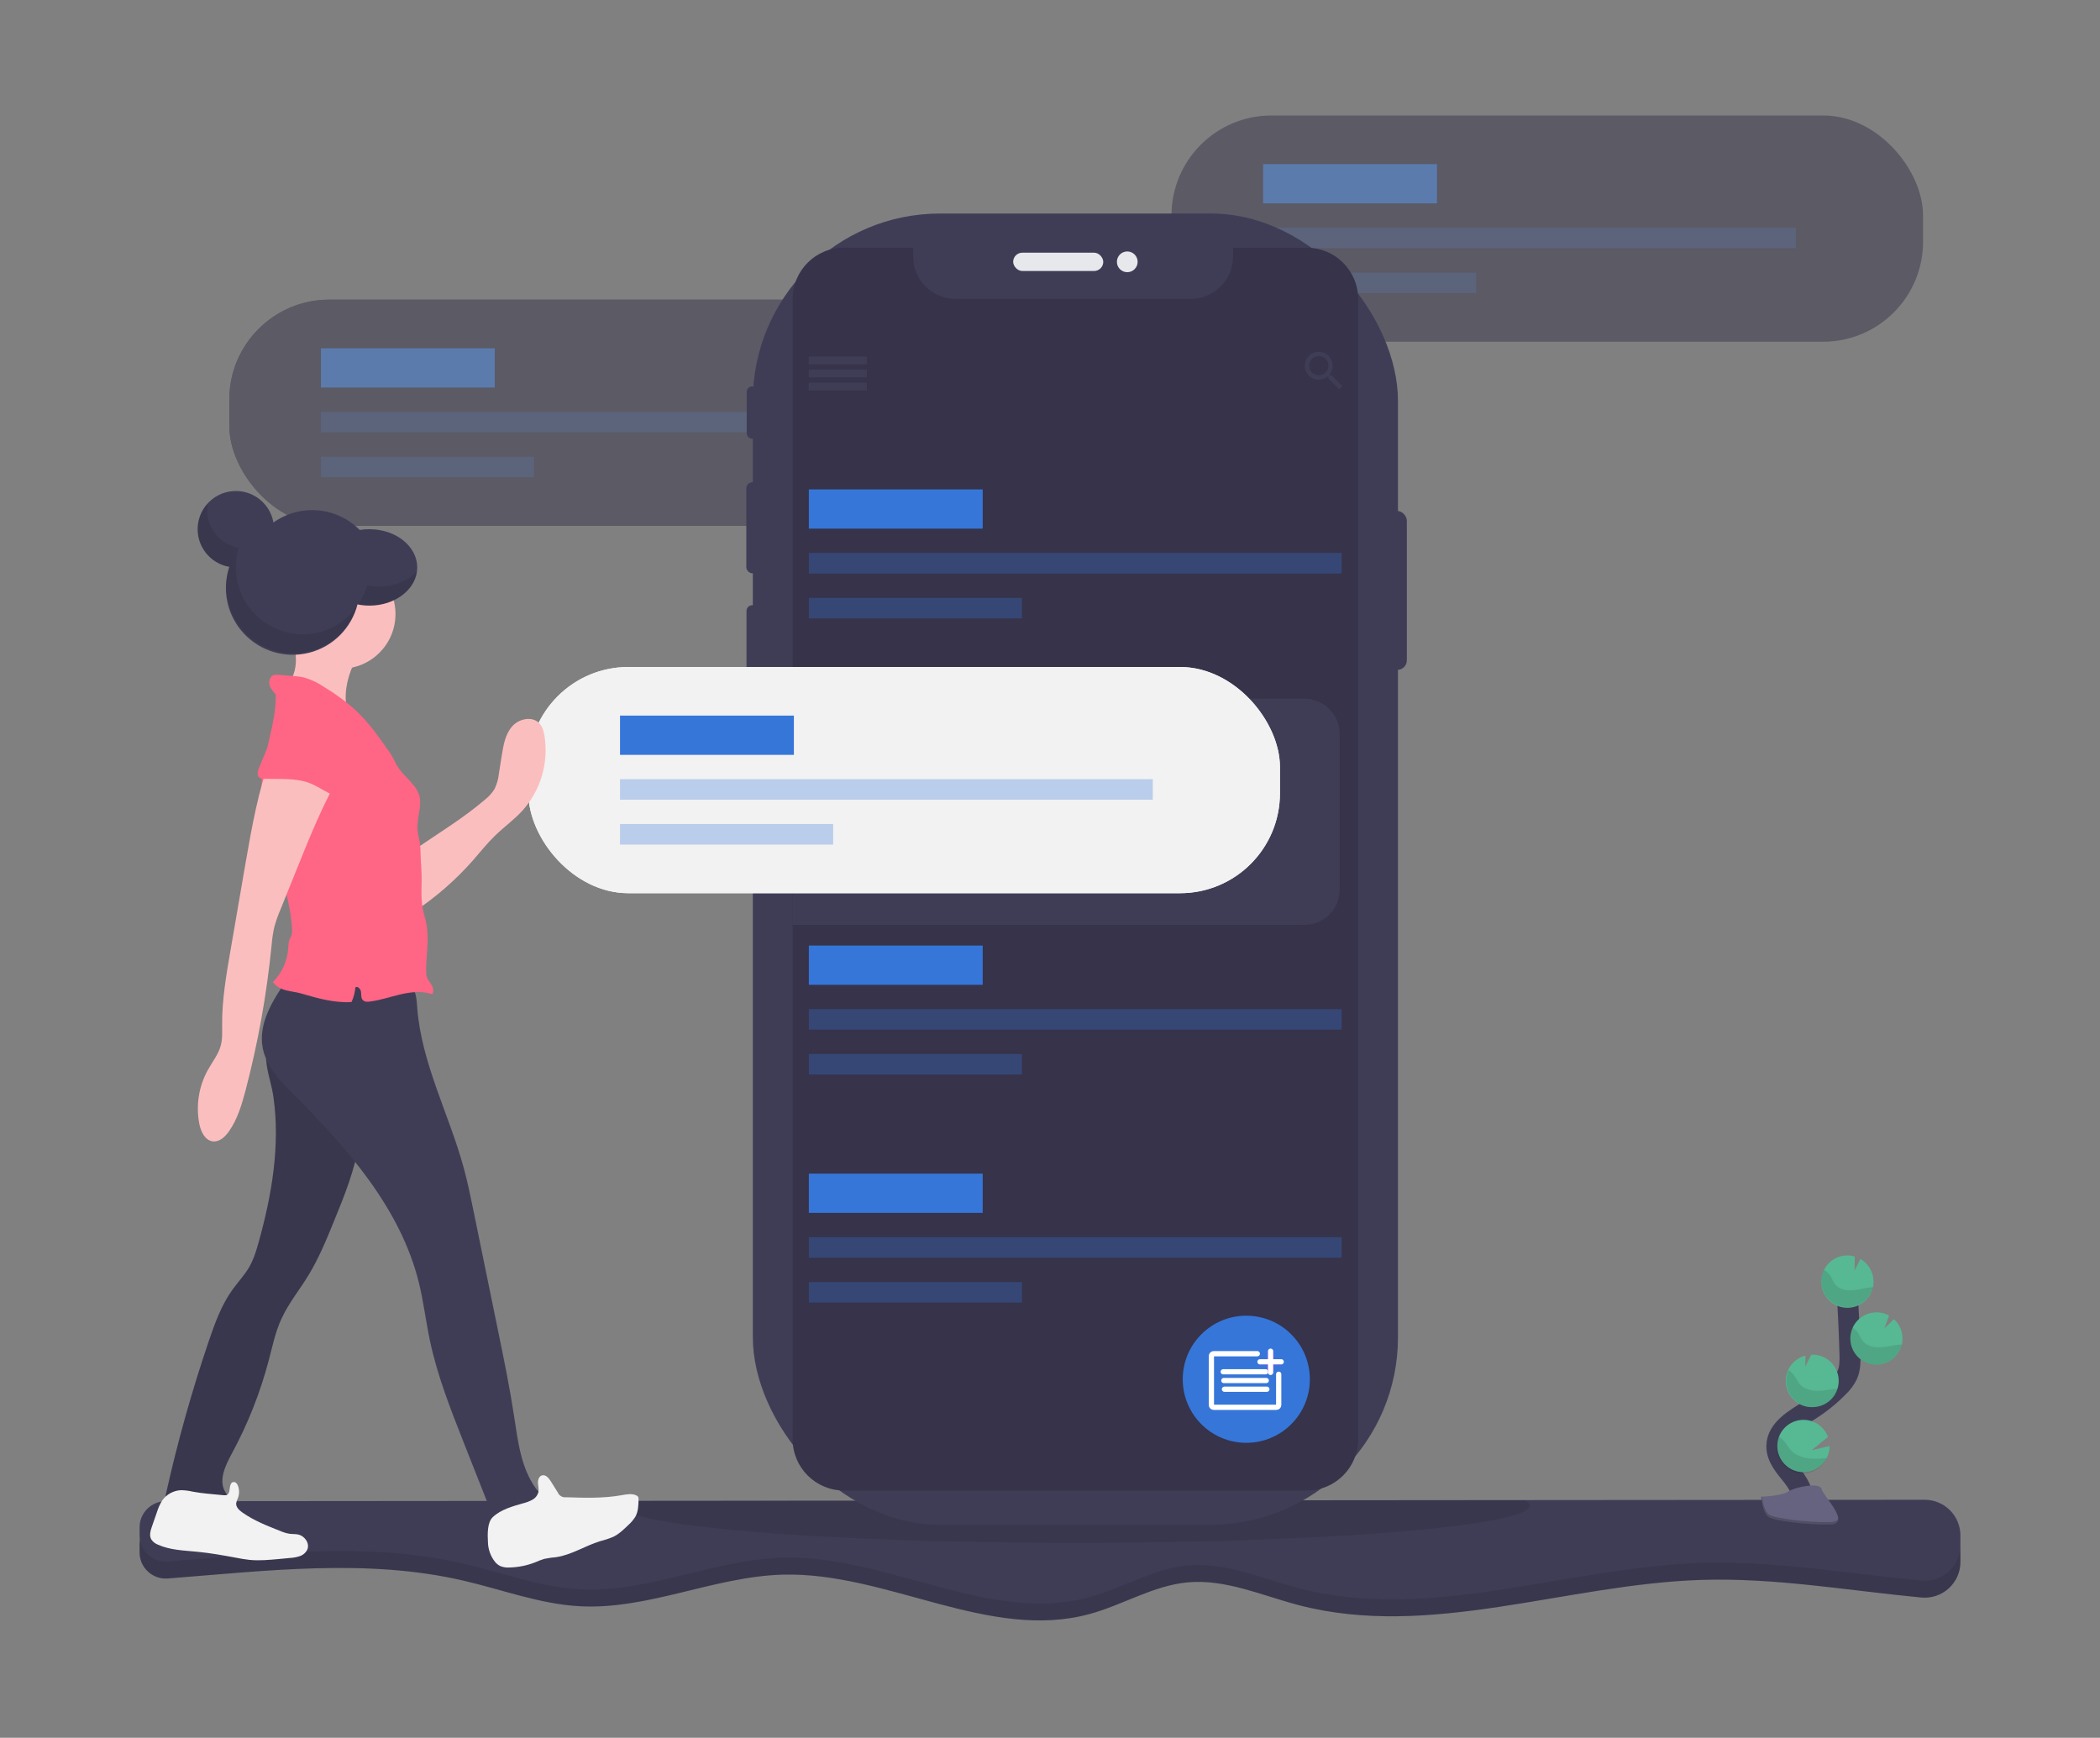 <?xml version="1.0" encoding="UTF-8"?>
<svg width="400px" height="331px" viewBox="0 0 400 331" version="1.1" xmlns="http://www.w3.org/2000/svg" xmlns:xlink="http://www.w3.org/1999/xlink">
    <rect x="0" y="0" width="400" height="331" fill="#808080" stroke="none"/>
    <!-- Generator: Sketch 60.1 (88133) - https://sketch.com/ -->
    <title>note-list</title>
    <desc>Created with Sketch.</desc>
    <g id="Page-1" stroke="none" stroke-width="1" fill="none" fill-rule="evenodd">
        <g id="note-list" transform="translate(26.586, 22)">
            <path d="M346.828,273.736 L346.828,275.516 C346.828,277.431 346.016,279.256 344.599,280.544 C343.182,281.831 341.288,282.462 339.382,282.282 C325.441,280.957 311.565,278.493 297.578,278.924 C271.79,279.711 245.788,290.258 220.827,283.742 C213.787,281.905 206.825,278.71 199.583,279.398 C193.084,280.014 187.301,283.688 181.006,285.412 C161.859,290.668 142.363,277.386 122.515,277.924 C109.432,278.28 96.905,284.65 83.837,283.941 C76.263,283.535 69.049,280.765 61.66,279.059 C43.264,274.808 24.321,277.183 5.366,278.657 C3.984,278.763 2.62,278.288 1.601,277.347 C0.583,276.406 0,275.083 0,273.697 L0,272.173 C0,269.42 2.232,267.188 4.985,267.188 L340.034,266.917 C341.839,266.92 343.569,267.64 344.844,268.919 C346.118,270.198 346.832,271.931 346.828,273.736 Z" id="Path" fill="#3F3D56" fill-rule="nonzero"></path>
            <path d="M346.828,273.736 L346.828,275.516 C346.828,277.431 346.016,279.256 344.599,280.544 C343.182,281.831 341.288,282.462 339.382,282.282 C325.441,280.957 311.565,278.493 297.578,278.924 C271.79,279.711 245.788,290.258 220.827,283.742 C213.787,281.905 206.825,278.71 199.583,279.398 C193.084,280.014 187.301,283.688 181.006,285.412 C161.859,290.668 142.363,277.386 122.515,277.924 C109.432,278.28 96.905,284.65 83.837,283.941 C76.263,283.535 69.049,280.765 61.66,279.059 C43.264,274.808 24.321,277.183 5.366,278.657 C3.984,278.763 2.62,278.288 1.601,277.347 C0.583,276.406 0,275.083 0,273.697 L0,272.173 C0,269.42 2.232,267.188 4.985,267.188 L340.034,266.917 C341.839,266.92 343.569,267.64 344.844,268.919 C346.118,270.198 346.832,271.931 346.828,273.736 Z" id="Path" fill="#000000" fill-rule="nonzero" opacity="0.1"></path>
            <path d="M346.828,270.481 L346.828,272.262 C346.828,272.509 346.814,272.756 346.789,273.003 C346.394,276.708 343.092,279.406 339.382,279.056 C325.441,277.728 311.565,275.264 297.578,275.694 C271.79,276.485 245.788,287.032 220.827,280.512 C213.787,278.675 206.825,275.481 199.583,276.168 C193.084,276.784 187.301,280.459 181.006,282.186 C161.859,287.427 142.363,274.146 122.515,274.68 C109.432,275.036 96.905,281.406 83.837,280.701 C76.263,280.291 69.049,277.525 61.66,275.816 C43.268,271.568 24.321,273.943 5.366,275.417 C2.812,275.614 0.525,273.843 0.075,271.322 C0.024,271.033 -6.27128353e-05,270.74 -6.27128353e-05,270.446 L-6.27128353e-05,268.922 C-6.27128353e-05,266.169 2.232,263.937 4.985,263.937 L88.961,263.869 L260.527,263.727 L340.034,263.663 C341.839,263.665 343.569,264.386 344.844,265.664 C346.118,266.943 346.832,268.676 346.828,270.481 L346.828,270.481 Z" id="Path" fill="#3F3D56" fill-rule="nonzero"></path>
            <path d="M264.782,264.749 C264.782,265.536 263.229,266.29 260.367,266.999 C248.904,269.83 216.5,271.87 178.253,271.87 C140.625,271.87 108.61,269.894 96.709,267.131 C93.505,266.387 91.724,265.585 91.724,264.749 C91.724,264.457 91.938,264.168 92.358,263.883 L263.924,263.741 C264.49,264.072 264.782,264.393 264.782,264.749 Z" id="Path" fill="#000000" fill-rule="nonzero" opacity="0.1"></path>
            <g id="Group" opacity="0.5" transform="translate(196.559, 0)" fill-rule="nonzero">
                <rect id="Rectangle" fill="#36334A" x="0" y="0" width="143.147" height="43.086" rx="19.03"></rect>
                <rect id="Rectangle" fill="#3676D9" x="17.448" y="9.258" width="33.116" height="7.478"></rect>
                <rect id="Rectangle" fill="#3676D9" opacity="0.3" x="17.448" y="21.365" width="101.485" height="3.917"></rect>
                <rect id="Rectangle" fill="#3676D9" opacity="0.3" x="17.448" y="29.911" width="40.594" height="3.917"></rect>
            </g>
            <g id="Group" opacity="0.5" transform="translate(17.092, 34.896)" fill-rule="nonzero">
                <rect id="Rectangle" fill="#36334A" x="0" y="0.182" width="143.147" height="43.086" rx="19.03"></rect>
                <rect id="Rectangle" fill="#36334A" x="17.448" y="9.44" width="33.116" height="7.478"></rect>
                <rect id="Rectangle" fill="#36334A" x="17.448" y="21.546" width="101.485" height="3.917"></rect>
                <rect id="Rectangle" fill="#36334A" x="17.448" y="30.092" width="40.594" height="3.917"></rect>
                <rect id="Rectangle" fill="#36334A" x="0" y="0.182" width="143.147" height="43.086" rx="19.03"></rect>
                <rect id="Rectangle" fill="#3676D9" x="17.448" y="9.44" width="33.116" height="7.478"></rect>
                <rect id="Rectangle" fill="#3676D9" opacity="0.3" x="17.448" y="21.546" width="101.485" height="3.917"></rect>
                <rect id="Rectangle" fill="#3676D9" opacity="0.3" x="17.448" y="30.092" width="40.594" height="3.917"></rect>
            </g>
            <rect id="Rectangle" fill="#3F3D56" fill-rule="nonzero" x="237.716" y="75.325" width="3.671" height="30.274" rx="1.836"></rect>
            <rect id="Rectangle" fill="#3F3D56" fill-rule="nonzero" x="115.642" y="51.607" width="2.062" height="9.967" rx="1.031"></rect>
            <rect id="Rectangle" fill="#3F3D56" fill-rule="nonzero" x="115.568" y="69.852" width="2.322" height="17.348" rx="1.161"></rect>
            <rect id="Rectangle" fill="#3F3D56" fill-rule="nonzero" x="115.603" y="93.271" width="2.211" height="17.498" rx="1.106"></rect>
            <rect id="Rectangle" fill="#3F3D56" fill-rule="nonzero" x="116.81" y="18.669" width="122.885" height="249.743" rx="35.69"></rect>
            <rect id="Rectangle" fill="#E6E8EC" fill-rule="nonzero" x="166.399" y="26.129" width="17.16" height="3.486" rx="1.743"></rect>
            <ellipse id="Oval" fill="#E6E8EC" fill-rule="nonzero" cx="188.131" cy="27.87" rx="1.976" ry="1.976"></ellipse>
            <path d="M232.108,34.935 L232.108,252.143 C232.106,257.532 227.736,261.9 222.347,261.9 L134.159,261.9 C128.77,261.9 124.401,257.532 124.399,252.143 L124.399,34.935 C124.399,29.545 128.768,25.175 134.159,25.175 L147.356,25.175 L147.356,26.888 C147.357,31.325 150.955,34.922 155.392,34.924 L200.259,34.924 C204.691,34.914 208.278,31.319 208.278,26.888 L208.278,25.193 L222.347,25.193 C227.731,25.193 232.098,29.552 232.108,34.935 L232.108,34.935 Z" id="Path" fill="#36334A" fill-rule="nonzero"></path>
            <rect id="Rectangle" fill="#3F3D56" fill-rule="nonzero" x="127.479" y="45.934" width="11.039" height="1.424"></rect>
            <rect id="Rectangle" fill="#3F3D56" fill-rule="nonzero" x="127.479" y="48.427" width="11.039" height="1.424"></rect>
            <rect id="Rectangle" fill="#3F3D56" fill-rule="nonzero" x="127.479" y="50.919" width="11.039" height="1.424"></rect>
            <rect id="Rectangle" fill="#3F3D56" fill-rule="nonzero" x="127.479" y="45.934" width="11.039" height="1.424"></rect>
            <rect id="Rectangle" fill="#3F3D56" fill-rule="nonzero" x="127.479" y="48.427" width="11.039" height="1.424"></rect>
            <rect id="Rectangle" fill="#3F3D56" fill-rule="nonzero" x="127.479" y="50.919" width="11.039" height="1.424"></rect>
            <path d="M227.062,49.495 L226.738,49.495 L226.613,49.392 C227.022,48.904 227.247,48.287 227.247,47.651 C227.239,46.187 226.047,45.008 224.583,45.016 C223.12,45.024 221.941,46.216 221.948,47.679 C221.956,49.142 223.149,50.322 224.612,50.314 C225.247,50.31 225.861,50.086 226.35,49.68 L226.471,49.783 L226.471,50.111 L228.515,52.159 L229.127,51.546 L227.062,49.495 Z M224.612,49.495 C223.865,49.498 223.191,49.05 222.903,48.361 C222.615,47.672 222.771,46.878 223.298,46.349 C223.825,45.82 224.619,45.661 225.309,45.946 C225.999,46.231 226.449,46.904 226.449,47.651 C226.452,48.139 226.26,48.609 225.915,48.955 C225.57,49.302 225.101,49.496 224.612,49.495 L224.612,49.495 Z" id="Shape" fill="#3F3D56" fill-rule="nonzero"></path>
            <rect id="Rectangle" fill="#3676D9" fill-rule="nonzero" x="127.479" y="71.216" width="33.116" height="7.478"></rect>
            <rect id="Rectangle" fill="#3676D9" fill-rule="nonzero" opacity="0.3" x="127.479" y="83.323" width="101.485" height="3.917"></rect>
            <rect id="Rectangle" fill="#3676D9" fill-rule="nonzero" opacity="0.3" x="127.479" y="91.868" width="40.594" height="3.917"></rect>
            <rect id="Rectangle" fill="#3676D9" fill-rule="nonzero" x="127.479" y="158.099" width="33.116" height="7.478"></rect>
            <rect id="Rectangle" fill="#3676D9" fill-rule="nonzero" opacity="0.3" x="127.479" y="170.206" width="101.485" height="3.917"></rect>
            <rect id="Rectangle" fill="#3676D9" fill-rule="nonzero" opacity="0.3" x="127.479" y="178.752" width="40.594" height="3.917"></rect>
            <rect id="Rectangle" fill="#3676D9" fill-rule="nonzero" x="127.479" y="201.541" width="33.116" height="7.478"></rect>
            <rect id="Rectangle" fill="#3676D9" fill-rule="nonzero" opacity="0.3" x="127.479" y="213.648" width="101.485" height="3.917"></rect>
            <rect id="Rectangle" fill="#3676D9" fill-rule="nonzero" opacity="0.3" x="127.479" y="222.194" width="40.594" height="3.917"></rect>
            <ellipse id="Oval" fill="#3676D9" fill-rule="nonzero" cx="210.803" cy="240.71" rx="12.107" ry="12.107"></ellipse>
            <path d="M216.974,239.755 L216.974,245.606 C216.974,245.852 216.775,246.051 216.529,246.051 L204.6,246.051 C204.354,246.051 204.155,245.852 204.155,245.606 L204.155,236.287 C204.155,236.041 204.354,235.842 204.6,235.842 L212.9,235.842" id="Path" stroke="#FFFFFF" stroke-linecap="round"></path>
            <line x1="206.412" y1="239.285" x2="214.481" y2="239.285" id="Path" stroke="#FFFFFF" stroke-linecap="round"></line>
            <line x1="206.53" y1="240.948" x2="214.602" y2="240.948" id="Path" stroke="#FFFFFF" stroke-linecap="round"></line>
            <line x1="206.647" y1="242.608" x2="214.72" y2="242.608" id="Path" stroke="#FFFFFF" stroke-linecap="round"></line>
            <line x1="215.432" y1="235.368" x2="215.432" y2="239.403" id="Path" stroke="#FF00FF"></line>
            <line x1="217.451" y1="237.387" x2="213.413" y2="237.387" id="Path" stroke="#FF00FF"></line>
            <line x1="215.432" y1="235.368" x2="215.432" y2="239.403" id="Path" stroke="#FFFFFF" stroke-linecap="round"></line>
            <line x1="217.451" y1="237.387" x2="213.413" y2="237.387" id="Path" stroke="#FFFFFF" stroke-linecap="round"></line>
            <path d="M316.418,265.34 C317.486,263.378 316.276,260.971 314.89,259.222 C313.505,257.474 311.825,255.661 311.86,253.422 C311.914,250.217 315.314,248.326 318.031,246.624 C320.049,245.365 321.909,243.869 323.572,242.17 C324.269,241.516 324.845,240.745 325.274,239.891 C325.837,238.637 325.822,237.213 325.787,235.842 C325.666,231.27 325.439,226.702 325.107,222.137" id="Path" stroke="#3F3D56" stroke-width="4"></path>
            <path d="M330.273,221.887 C330.196,220.186 329.256,218.642 327.781,217.792 L326.663,220.007 L326.698,217.326 C326.163,217.169 325.606,217.102 325.05,217.127 C322.303,217.263 320.186,219.597 320.317,222.343 C320.448,225.089 322.778,227.211 325.524,227.085 C328.271,226.96 330.397,224.634 330.277,221.887 L330.273,221.887 Z" id="Path" fill="#57B894" fill-rule="nonzero"></path>
            <path d="M321.361,255.711 C320.28,257.805 317.881,258.857 315.609,258.232 C313.337,257.608 311.812,255.478 311.954,253.126 C312.096,250.774 313.865,248.842 316.195,248.495 C318.526,248.147 320.781,249.479 321.603,251.688 L318.48,254.226 L321.916,253.432 C321.915,254.225 321.724,255.007 321.361,255.711 L321.361,255.711 Z" id="Path" fill="#57B894" fill-rule="nonzero"></path>
            <path d="M318.893,246.008 C316.319,246.19 314.032,244.378 313.62,241.831 C313.209,239.284 314.808,236.844 317.308,236.205 L317.28,238.263 L318.412,236.024 L318.412,236.024 C319.736,235.959 321.032,236.424 322.012,237.317 C322.993,238.21 323.577,239.456 323.636,240.781 C323.665,241.358 323.593,241.935 323.422,242.487 C322.807,244.499 320.995,245.908 318.893,246.008 Z" id="Path" fill="#57B894" fill-rule="nonzero"></path>
            <path d="M331.025,237.936 C328.922,238.013 326.997,236.762 326.214,234.808 C325.431,232.855 325.96,230.62 327.534,229.224 C329.109,227.828 331.39,227.571 333.236,228.582 L332.353,231.003 L334.169,229.258 C335.143,230.147 335.726,231.385 335.789,232.701 C335.813,233.164 335.771,233.628 335.664,234.079 C335.16,236.261 333.262,237.838 331.025,237.936 Z" id="Path" fill="#57B894" fill-rule="nonzero"></path>
            <path d="M329.6,223.219 C328.447,223.344 327.325,223.703 326.168,223.775 C325.01,223.846 323.739,223.572 323.006,222.671 C322.614,222.186 322.415,221.574 322.083,221.043 C321.767,220.551 321.334,220.143 320.823,219.858 C320,221.577 320.23,223.615 321.415,225.108 C322.6,226.601 324.533,227.288 326.395,226.877 C328.256,226.466 329.72,225.03 330.167,223.176 C329.979,223.183 329.79,223.198 329.6,223.219 Z" id="Path" fill="#000000" fill-rule="nonzero" opacity="0.1"></path>
            <path d="M331.025,237.936 C329.271,238.025 327.6,237.185 326.626,235.725 C325.651,234.265 325.516,232.399 326.271,230.814 C326.667,231.081 327.009,231.422 327.275,231.818 C327.631,232.356 327.848,232.979 328.265,233.471 C329.045,234.386 330.373,234.685 331.58,234.631 C332.787,234.578 333.952,234.233 335.141,234.122 C335.308,234.122 335.476,234.097 335.647,234.094 C335.138,236.264 333.251,237.832 331.025,237.936 Z" id="Path" fill="#000000" fill-rule="nonzero" opacity="0.1"></path>
            <path d="M318.893,246.008 C317.156,246.096 315.499,245.273 314.521,243.836 C313.542,242.399 313.382,240.556 314.1,238.972 C314.515,239.243 314.877,239.587 315.168,239.987 C315.556,240.535 315.798,241.169 316.254,241.675 C317.098,242.611 318.515,242.942 319.79,242.914 C321.065,242.885 322.222,242.583 323.451,242.487 C322.832,244.508 321.005,245.92 318.893,246.008 Z" id="Path" fill="#000000" fill-rule="nonzero" opacity="0.1"></path>
            <path d="M321.361,255.711 C320.235,258.228 317.282,259.355 314.766,258.229 C312.25,257.103 311.122,254.15 312.248,251.634 C312.661,251.904 313.03,252.234 313.345,252.613 C313.822,253.19 314.136,253.849 314.684,254.394 C315.706,255.398 317.355,255.818 318.825,255.85 C319.672,255.854 320.519,255.808 321.361,255.711 L321.361,255.711 Z" id="Path" fill="#000000" fill-rule="nonzero" opacity="0.1"></path>
            <path d="M308.88,263.079 C308.88,263.079 312.825,262.958 314.014,262.11 C315.204,261.263 320.068,260.255 320.374,261.612 C320.68,262.968 326.303,268.377 321.852,268.398 C317.401,268.42 311.504,267.708 310.315,266.974 C309.125,266.241 308.88,263.079 308.88,263.079 Z" id="Path" fill="#656380" fill-rule="nonzero"></path>
            <path d="M321.93,267.928 C317.476,267.964 311.582,267.234 310.397,266.504 C309.492,265.952 309.133,263.979 309.011,263.068 L308.88,263.068 C308.88,263.068 309.129,266.251 310.304,266.985 C311.479,267.718 317.387,268.434 321.841,268.409 C323.127,268.409 323.568,267.943 323.543,267.266 C323.376,267.665 322.888,267.918 321.93,267.928 Z" id="Path" fill="#000000" fill-rule="nonzero" opacity="0.2"></path>
            <path d="M228.607,117.873 L228.607,147.406 C228.607,151.143 225.578,154.172 221.842,154.172 L124.399,154.172 L124.399,111.086 L221.842,111.086 C223.64,111.086 225.364,111.802 226.633,113.075 C227.903,114.349 228.613,116.075 228.607,117.873 L228.607,117.873 Z" id="Path" fill="#3F3D56" fill-rule="nonzero"></path>
            <rect id="Rectangle" fill="#F2F2F2" fill-rule="nonzero" x="74.066" y="105.043" width="143.147" height="43.086" rx="19.03"></rect>
            <rect id="Rectangle" fill="#F2F2F2" fill-rule="nonzero" x="74.066" y="105.043" width="143.147" height="43.086" rx="19.03"></rect>
            <rect id="Rectangle" fill="#3676D9" fill-rule="nonzero" x="91.514" y="114.301" width="33.116" height="7.478"></rect>
            <rect id="Rectangle" fill="#3676D9" fill-rule="nonzero" opacity="0.3" x="91.514" y="126.408" width="101.485" height="3.917"></rect>
            <rect id="Rectangle" fill="#3676D9" fill-rule="nonzero" opacity="0.3" x="91.514" y="134.954" width="40.594" height="3.917"></rect>
            <ellipse id="Oval" fill="#3F3D56" fill-rule="nonzero" cx="32.881" cy="87.895" rx="12.73" ry="12.73"></ellipse>
            <path d="M25.496,186.92 C26.81,196.139 25.207,205.54 22.711,214.509 C22.245,216.179 21.743,217.864 20.87,219.363 C19.998,220.862 18.784,222.151 17.758,223.561 C15.621,226.502 14.368,229.97 13.197,233.403 C9.967,242.901 7.254,252.567 5.071,262.359 C4.939,262.761 4.939,263.194 5.071,263.595 C5.38,264.307 6.321,264.4 7.093,264.396 L17.085,264.343 C17.441,263.659 16.782,262.918 16.373,262.263 C14.948,260.048 16.316,257.171 17.573,254.853 C20.628,249.223 22.993,243.245 24.616,237.049 C25.3,234.439 25.855,231.772 26.966,229.312 C28.309,226.328 30.413,223.76 32.123,220.969 C34.109,217.725 35.559,214.203 36.997,210.667 C39.006,205.76 41.032,200.793 41.822,195.552 C42.567,190.631 42.2,185.617 41.715,180.664 C41.761,180.365 41.66,180.062 41.444,179.851 C41.228,179.639 40.924,179.544 40.626,179.596 L27.219,178.905 C24.456,178.763 23.801,178.157 24.221,180.871 C24.513,182.897 25.204,184.869 25.496,186.92 Z" id="Path" fill="#3F3D56" fill-rule="nonzero"></path>
            <path d="M25.496,186.92 C26.81,196.139 25.207,205.54 22.711,214.509 C22.245,216.179 21.743,217.864 20.87,219.363 C19.998,220.862 18.784,222.151 17.758,223.561 C15.621,226.502 14.368,229.97 13.197,233.403 C9.967,242.901 7.254,252.567 5.071,262.359 C4.939,262.761 4.939,263.194 5.071,263.595 C5.38,264.307 6.321,264.4 7.093,264.396 L17.085,264.343 C17.441,263.659 16.782,262.918 16.373,262.263 C14.948,260.048 16.316,257.171 17.573,254.853 C20.628,249.223 22.993,243.245 24.616,237.049 C25.3,234.439 25.855,231.772 26.966,229.312 C28.309,226.328 30.413,223.76 32.123,220.969 C34.109,217.725 35.559,214.203 36.997,210.667 C39.006,205.76 41.032,200.793 41.822,195.552 C42.567,190.631 42.2,185.617 41.715,180.664 C41.761,180.365 41.66,180.062 41.444,179.851 C41.228,179.639 40.924,179.544 40.626,179.596 L27.219,178.905 C24.456,178.763 23.801,178.157 24.221,180.871 C24.513,182.897 25.204,184.869 25.496,186.92 Z" id="Path" fill="#000000" fill-rule="nonzero" opacity="0.1"></path>
            <path d="M28.131,164.505 C25.407,168.422 22.551,172.93 23.455,177.62 C24.143,181.18 26.856,183.94 29.416,186.522 C39.65,196.798 49.713,208.214 53.196,222.297 C54.093,225.936 54.527,229.671 55.3,233.335 C56.703,239.994 59.217,246.361 61.71,252.688 L68.376,269.559 C72.62,269.664 76.476,267.102 78.026,263.15 C77.15,263.082 76.007,262.235 75.494,261.523 C72.645,257.581 72.061,252.51 71.331,247.703 C70.523,242.39 69.444,237.12 68.361,231.854 L63.59,208.559 C63.038,205.871 62.486,203.179 61.767,200.533 C58.982,190.267 53.705,180.593 52.889,169.978 C52.768,168.418 52.694,166.706 51.636,165.548 C50.525,164.327 48.702,164.124 47.053,164.028 C40.384,163.586 34.629,162.935 28.131,164.505 Z" id="Path" fill="#3F3D56" fill-rule="nonzero"></path>
            <path d="M10.138,262.121 C9.412,261.948 8.669,261.853 7.923,261.836 C6.473,261.887 5.132,262.62 4.305,263.812 C3.889,264.479 3.562,265.197 3.333,265.949 L2.368,268.719 C2.083,269.531 1.805,270.467 2.229,271.211 C2.542,271.679 2.996,272.035 3.525,272.226 C5.861,273.266 8.493,273.323 11.039,273.572 C13.51,273.814 15.96,274.249 18.399,274.708 C19.239,274.865 20.076,275.025 20.927,275.111 C22.829,275.303 24.744,275.111 26.646,274.94 L28.608,274.751 C29.265,274.723 29.914,274.603 30.538,274.395 C31.167,274.181 31.682,273.719 31.962,273.116 C32.447,271.916 31.407,270.496 30.136,270.268 C29.619,270.165 29.085,270.211 28.562,270.143 C27.968,270.041 27.39,269.868 26.838,269.627 C24.328,268.641 21.792,267.644 19.585,266.091 C18.972,265.66 18.331,265.058 18.399,264.311 C18.463,263.99 18.569,263.68 18.716,263.388 C19.015,262.624 19.025,261.777 18.744,261.006 C18.623,260.679 18.388,260.333 18.057,260.294 C17.117,260.18 17.231,261.551 17.092,262.074 C16.903,262.787 16.562,262.851 15.892,262.787 C13.969,262.58 12.046,262.484 10.138,262.121 Z" id="Path" fill="#F2F2F2" fill-rule="nonzero"></path>
            <path d="M66.353,271.674 C66.37,273.066 66.849,274.412 67.713,275.502 C67.978,275.827 68.308,276.093 68.682,276.282 C69.24,276.511 69.843,276.607 70.444,276.563 C72.14,276.526 73.814,276.188 75.391,275.563 C75.946,275.311 76.517,275.096 77.1,274.918 C77.834,274.768 78.575,274.661 79.322,274.598 C82.267,274.174 84.852,272.436 87.697,271.557 C88.547,271.346 89.38,271.072 90.189,270.738 C91.315,270.207 92.226,269.314 93.12,268.448 C93.646,267.982 94.1,267.439 94.466,266.839 C94.99,265.863 95.022,264.702 95.043,263.598 C95.062,263.426 95.033,263.252 94.957,263.096 C94.876,262.984 94.765,262.896 94.637,262.844 C93.772,262.416 92.746,262.63 91.788,262.797 C88.327,263.413 84.784,263.299 81.27,263.185 C80.584,263.28 79.921,262.901 79.653,262.263 L78.318,260.127 C77.937,259.514 77.331,258.813 76.64,259.023 C76.088,259.19 75.864,259.867 75.885,260.447 C75.907,261.028 76.085,261.604 75.975,262.171 C75.815,262.8 75.403,263.337 74.835,263.652 C74.274,263.957 73.676,264.187 73.055,264.336 C71.089,264.891 68.803,265.521 67.282,266.967 C66.182,268.007 66.285,270.303 66.353,271.674 Z" id="Path" fill="#F2F2F2" fill-rule="nonzero"></path>
            <path d="M65.662,130.418 C66.429,129.832 67.087,129.116 67.606,128.303 C68.054,127.385 68.335,126.395 68.436,125.379 L68.995,121.847 C69.305,119.899 69.668,117.837 70.968,116.353 C72.268,114.868 74.856,114.337 76.177,115.804 C76.754,116.442 76.982,117.317 77.125,118.169 C77.948,123.308 76.4,128.545 72.916,132.412 C71.317,134.164 69.355,135.556 67.663,137.212 C66.189,138.636 64.911,140.27 63.551,141.819 C60.261,145.561 56.494,148.853 52.345,151.611 C52.394,148.962 52.733,146.121 52.345,143.489 C52.056,141.588 51.276,140.562 53.117,139.32 C57.39,136.414 61.703,133.786 65.662,130.418 Z" id="Path" fill="#FBBEBE" fill-rule="nonzero"></path>
            <path d="M29.755,104.36 C29.616,106.254 28.829,108.191 27.262,109.284 C31.699,110.837 36.075,112.548 40.391,114.419 C39.558,113.618 39.305,112.389 39.266,111.236 C39.155,108.22 40.199,105.254 41.723,102.654 C41.965,102.324 42.105,101.931 42.125,101.522 C42.075,100.681 41.078,100.293 40.259,100.097 C37.465,99.42 34.613,99.006 31.742,98.862 C30.513,98.823 29.057,98.435 29.334,99.998 C29.598,101.458 29.865,102.882 29.755,104.36 Z" id="Path" fill="#FBBEBE" fill-rule="nonzero"></path>
            <ellipse id="Oval" fill="#FBBEBE" fill-rule="nonzero" cx="38.336" cy="94.966" rx="10.408" ry="10.408"></ellipse>
            <path d="M48.641,123.079 C48.278,122.297 47.835,121.555 47.32,120.864 C45.433,118.154 43.496,115.448 41.075,113.205 C39.24,111.569 37.255,110.111 35.146,108.85 C34.007,108.07 32.756,107.469 31.435,107.07 C30.652,106.896 29.855,106.787 29.053,106.745 L26.35,106.525 C26.113,106.493 25.873,106.501 25.638,106.546 C24.905,106.731 24.57,107.643 24.727,108.38 C24.883,109.117 25.439,109.715 25.93,110.274 C26.051,115.79 23.598,121.231 23.267,126.739 C22.686,136.353 28.565,145.33 29.035,154.969 C29.084,155.405 29.038,155.846 28.9,156.262 C28.822,156.461 28.704,156.643 28.615,156.839 C28.337,157.444 28.348,158.131 28.298,158.797 C28.104,161.172 27.064,163.398 25.368,165.071 C25.809,165.619 26.375,166.051 27.02,166.332 C28.156,166.827 29.512,166.869 30.72,167.215 C33.867,168.134 37.093,169.059 40.366,168.864 C40.772,167.979 41.024,167.031 41.11,166.061 C41.573,165.773 42.107,166.389 42.178,166.93 C42.25,167.471 42.146,168.102 42.534,168.493 C42.923,168.885 43.414,168.824 43.888,168.764 C45.885,168.511 47.805,167.838 49.763,167.386 C51.721,166.934 53.815,166.716 55.72,167.364 C56.105,166.877 55.941,166.154 55.628,165.62 C55.314,165.086 54.869,164.616 54.691,164.021 C54.602,163.678 54.563,163.324 54.577,162.97 C54.577,159.926 55.204,156.849 54.609,153.862 C54.435,152.986 54.157,152.131 53.979,151.252 C53.623,149.546 53.676,147.787 53.723,146.046 C53.769,144.305 53.559,142.421 53.523,140.655 C53.522,139.925 53.475,139.196 53.381,138.472 C53.26,137.714 53.025,136.973 52.961,136.207 C52.768,134.263 53.552,132.333 53.434,130.382 C53.238,127.419 49.795,125.81 48.641,123.079 Z" id="Path" fill="#FF6584" fill-rule="nonzero"></path>
            <path d="M25.15,121.683 C22.629,128.37 21.397,135.463 20.165,142.507 L17.316,159.05 C16.508,163.725 15.696,168.429 15.728,173.172 C15.728,174.504 15.814,175.86 15.465,177.146 C15.009,178.834 13.877,180.24 13.019,181.775 C11.277,184.909 10.697,188.557 11.381,192.076 C11.673,193.554 12.47,195.231 13.969,195.402 C15.201,195.537 16.266,194.558 16.985,193.547 C18.638,191.229 19.457,188.43 20.19,185.674 C22.552,176.667 24.203,167.489 25.129,158.224 C25.217,157.051 25.382,155.885 25.624,154.734 C25.938,153.548 26.341,152.386 26.828,151.259 C27.917,148.558 29.008,145.856 30.1,143.155 C32.617,136.913 35.149,130.642 38.607,124.866 C35.188,123.884 31.631,122.73 28.213,121.758 C27.226,121.466 26.169,121.64 25.15,121.683 Z" id="Path" fill="#FBBEBE" fill-rule="nonzero"></path>
            <path d="M31.076,126.754 C28.683,126.237 26.208,126.398 23.765,126.337 C23.418,126.362 23.073,126.272 22.782,126.081 C22.287,125.657 22.498,124.863 22.747,124.261 L23.929,121.412 C24.123,120.824 24.447,120.286 24.876,119.839 C25.478,119.304 26.325,119.173 27.123,119.077 C29.719,118.777 32.39,118.678 34.907,119.379 C37.425,120.081 39.793,121.676 40.918,124.037 C41.388,125.019 41.605,126.259 40.982,127.152 C40.056,128.481 37.98,129.965 36.431,129.239 C34.576,128.37 33.155,127.206 31.076,126.754 Z" id="Path" fill="#FF6584" fill-rule="nonzero"></path>
            <path d="M43.799,78.8 C41.745,78.779 39.729,79.359 38.002,80.47 C34.668,77.312 29.892,76.193 25.503,77.543 C24.866,73.904 21.602,71.32 17.914,71.535 C14.226,71.75 11.284,74.695 11.074,78.384 C10.864,82.072 13.452,85.333 17.092,85.965 C15.62,90.385 16.68,95.256 19.856,98.664 C23.032,102.073 27.816,103.475 32.329,102.319 C36.842,101.163 40.363,97.634 41.509,93.118 C42.26,93.272 43.025,93.35 43.791,93.35 C48.812,93.35 52.886,90.092 52.886,86.075 C52.886,82.058 48.812,78.8 43.799,78.8 Z" id="Path" fill="#3F3D56" fill-rule="nonzero"></path>
            <path d="M45.611,89.711 C44.844,89.713 44.079,89.635 43.329,89.479 C42.972,90.782 42.409,92.019 41.662,93.143 C42.366,93.279 43.082,93.348 43.799,93.35 C48.492,93.35 52.345,90.501 52.84,86.855 C51.17,88.593 48.552,89.711 45.611,89.711 Z" id="Path" fill="#000000" fill-rule="nonzero" opacity="0.1"></path>
            <path d="M31.061,98.816 C27.022,98.81 23.225,96.89 20.825,93.641 C18.426,90.392 17.708,86.198 18.89,82.336 C15.412,81.724 12.876,78.703 12.876,75.172 C12.875,74.735 12.915,74.299 12.994,73.869 C11.184,75.823 10.588,78.61 11.439,81.134 C12.289,83.658 14.451,85.515 17.074,85.975 C15.033,92.677 18.79,99.768 25.481,101.843 C32.172,103.918 39.282,100.197 41.391,93.517 C39.004,96.845 35.158,98.818 31.061,98.816 L31.061,98.816 Z" id="Path" fill="#000000" fill-rule="nonzero" opacity="0.1"></path>
        </g>
    </g>
</svg>